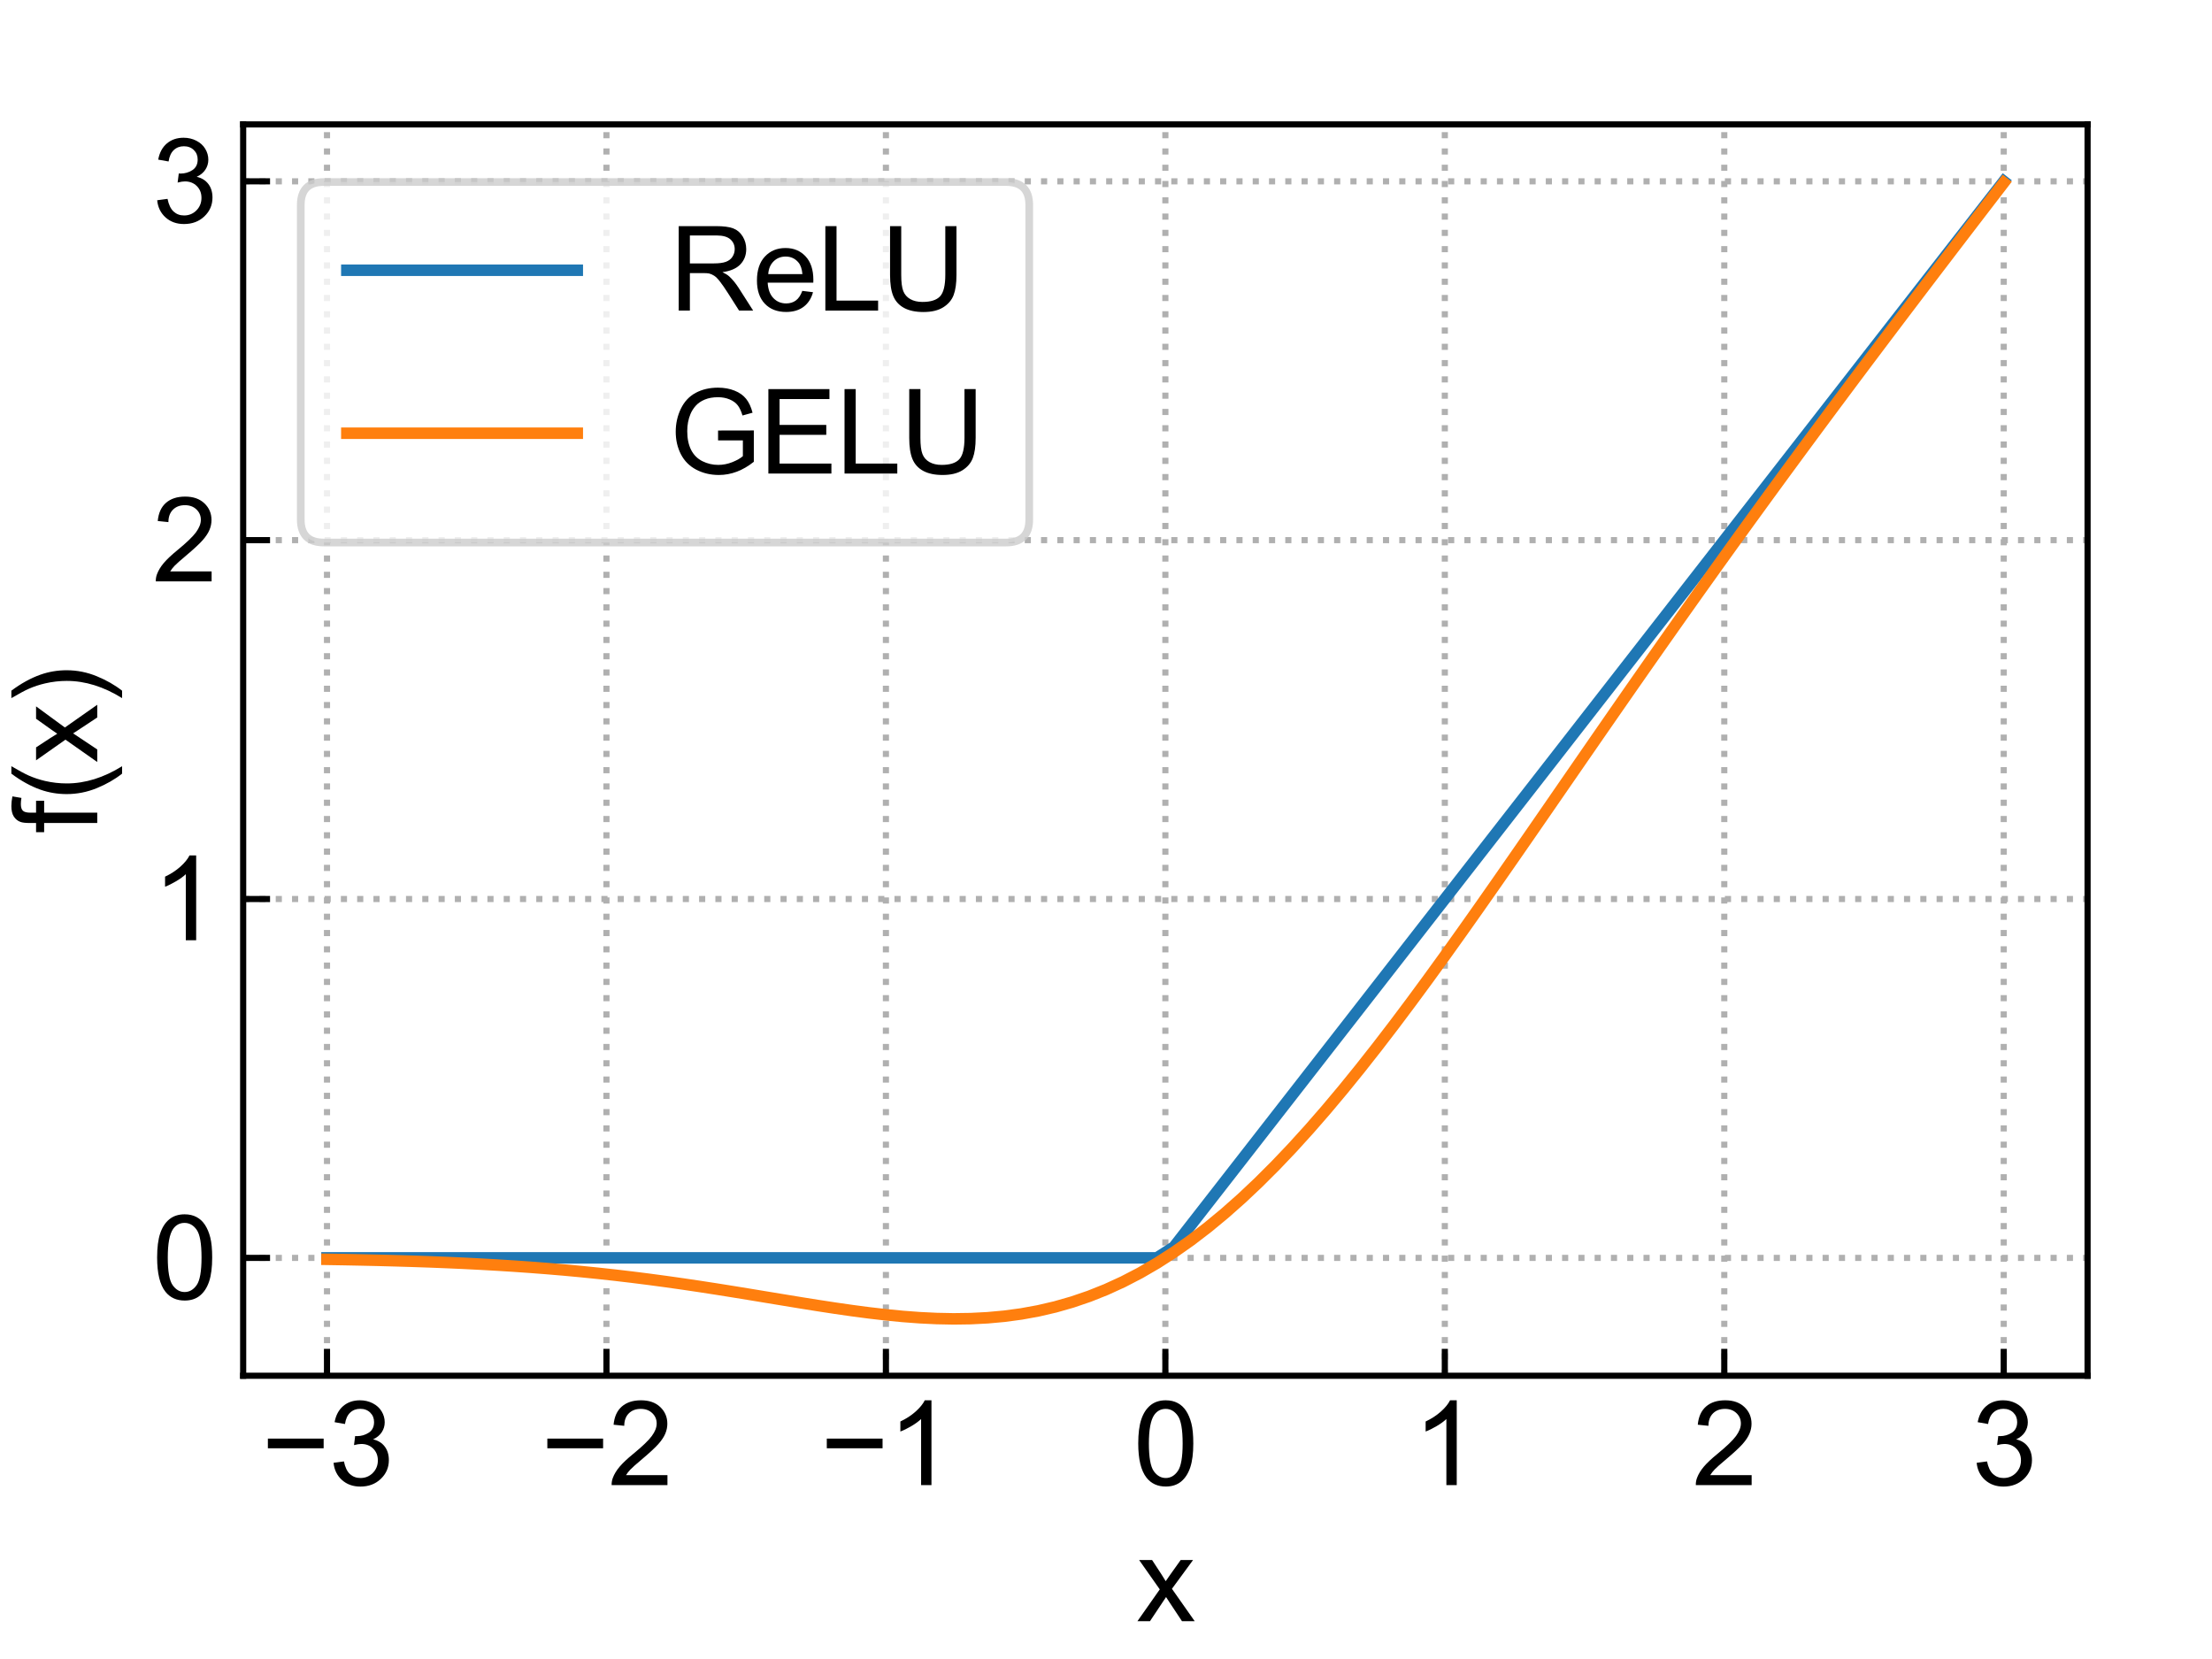<?xml version="1.0" encoding="utf-8" standalone="no"?>
<!DOCTYPE svg PUBLIC "-//W3C//DTD SVG 1.1//EN"
  "http://www.w3.org/Graphics/SVG/1.1/DTD/svg11.dtd">
<svg height="216pt" version="1.1" viewBox="0 0 288 216" width="288pt" xmlns="http://www.w3.org/2000/svg" xmlns:xlink="http://www.w3.org/1999/xlink">
 <defs>
  <style type="text/css">*{stroke-linecap:butt;stroke-linejoin:round;}</style>
 </defs>
 <g id="figure_1">
  <g id="patch_1">
   <path d="M 0 216 
L 288 216 
L 288 0 
L 0 0 
z
" style="fill:#ffffff;"/>
  </g>
  <g id="axes_1">
   <g id="patch_2">
    <path d="M 31.66 179.12 
L 271.8 179.12 
L 271.8 16.2 
L 31.66 16.2 
z
" style="fill:#ffffff;"/>
   </g>
   <g id="matplotlib.axis_1">
    <g id="xtick_1">
     <g id="line2d_1">
      <path clip-path="url(#pa0ff95a1bb)" d="M 42.575 179.12 
L 42.575 16.2 
" style="fill:none;stroke:#b0b0b0;stroke-dasharray:0.8,1.32;stroke-dashoffset:0;stroke-width:0.8;"/>
     </g>
     <g id="line2d_2">
      <defs>
       <path d="M 0 0 
L 0 -3.5 
" id="mbacf4472d6" style="stroke:#000000;stroke-width:0.8;"/>
      </defs>
      <g>
       <use style="stroke:#000000;stroke-width:0.8;" x="42.575" xlink:href="#mbacf4472d6" y="179.12"/>
      </g>
     </g>
     <g id="text_1">
      <!-- −3 -->
      <g transform="translate(34.024 193.357)scale(0.15 -0.15)">
       <defs>
        <path d="M 3381 1997 
L 356 1997 
L 356 2522 
L 3381 2522 
L 3381 1997 
z
" id="ArialMT-2212" transform="scale(0.016)"/>
        <path d="M 269 1209 
L 831 1284 
Q 928 806 1161 595 
Q 1394 384 1728 384 
Q 2125 384 2398 659 
Q 2672 934 2672 1341 
Q 2672 1728 2419 1979 
Q 2166 2231 1775 2231 
Q 1616 2231 1378 2169 
L 1441 2663 
Q 1497 2656 1531 2656 
Q 1891 2656 2178 2843 
Q 2466 3031 2466 3422 
Q 2466 3731 2256 3934 
Q 2047 4138 1716 4138 
Q 1388 4138 1169 3931 
Q 950 3725 888 3313 
L 325 3413 
Q 428 3978 793 4289 
Q 1159 4600 1703 4600 
Q 2078 4600 2393 4439 
Q 2709 4278 2876 4000 
Q 3044 3722 3044 3409 
Q 3044 3113 2884 2869 
Q 2725 2625 2413 2481 
Q 2819 2388 3044 2092 
Q 3269 1797 3269 1353 
Q 3269 753 2831 336 
Q 2394 -81 1725 -81 
Q 1122 -81 723 278 
Q 325 638 269 1209 
z
" id="ArialMT-33" transform="scale(0.016)"/>
       </defs>
       <use xlink:href="#ArialMT-2212"/>
       <use x="58.398" xlink:href="#ArialMT-33"/>
      </g>
     </g>
    </g>
    <g id="xtick_2">
     <g id="line2d_3">
      <path clip-path="url(#pa0ff95a1bb)" d="M 78.96 179.12 
L 78.96 16.2 
" style="fill:none;stroke:#b0b0b0;stroke-dasharray:0.8,1.32;stroke-dashoffset:0;stroke-width:0.8;"/>
     </g>
     <g id="line2d_4">
      <g>
       <use style="stroke:#000000;stroke-width:0.8;" x="78.96" xlink:href="#mbacf4472d6" y="179.12"/>
      </g>
     </g>
     <g id="text_2">
      <!-- −2 -->
      <g transform="translate(70.409 193.357)scale(0.15 -0.15)">
       <defs>
        <path d="M 3222 541 
L 3222 0 
L 194 0 
Q 188 203 259 391 
Q 375 700 629 1000 
Q 884 1300 1366 1694 
Q 2113 2306 2375 2664 
Q 2638 3022 2638 3341 
Q 2638 3675 2398 3904 
Q 2159 4134 1775 4134 
Q 1369 4134 1125 3890 
Q 881 3647 878 3216 
L 300 3275 
Q 359 3922 746 4261 
Q 1134 4600 1788 4600 
Q 2447 4600 2831 4234 
Q 3216 3869 3216 3328 
Q 3216 3053 3103 2787 
Q 2991 2522 2730 2228 
Q 2469 1934 1863 1422 
Q 1356 997 1212 845 
Q 1069 694 975 541 
L 3222 541 
z
" id="ArialMT-32" transform="scale(0.016)"/>
       </defs>
       <use xlink:href="#ArialMT-2212"/>
       <use x="58.398" xlink:href="#ArialMT-32"/>
      </g>
     </g>
    </g>
    <g id="xtick_3">
     <g id="line2d_5">
      <path clip-path="url(#pa0ff95a1bb)" d="M 115.345 179.12 
L 115.345 16.2 
" style="fill:none;stroke:#b0b0b0;stroke-dasharray:0.8,1.32;stroke-dashoffset:0;stroke-width:0.8;"/>
     </g>
     <g id="line2d_6">
      <g>
       <use style="stroke:#000000;stroke-width:0.8;" x="115.345" xlink:href="#mbacf4472d6" y="179.12"/>
      </g>
     </g>
     <g id="text_3">
      <!-- −1 -->
      <g transform="translate(106.794 193.357)scale(0.15 -0.15)">
       <defs>
        <path d="M 2384 0 
L 1822 0 
L 1822 3584 
Q 1619 3391 1289 3197 
Q 959 3003 697 2906 
L 697 3450 
Q 1169 3672 1522 3987 
Q 1875 4303 2022 4600 
L 2384 4600 
L 2384 0 
z
" id="ArialMT-31" transform="scale(0.016)"/>
       </defs>
       <use xlink:href="#ArialMT-2212"/>
       <use x="58.398" xlink:href="#ArialMT-31"/>
      </g>
     </g>
    </g>
    <g id="xtick_4">
     <g id="line2d_7">
      <path clip-path="url(#pa0ff95a1bb)" d="M 151.73 179.12 
L 151.73 16.2 
" style="fill:none;stroke:#b0b0b0;stroke-dasharray:0.8,1.32;stroke-dashoffset:0;stroke-width:0.8;"/>
     </g>
     <g id="line2d_8">
      <g>
       <use style="stroke:#000000;stroke-width:0.8;" x="151.73" xlink:href="#mbacf4472d6" y="179.12"/>
      </g>
     </g>
     <g id="text_4">
      <!-- 0 -->
      <g transform="translate(147.559 193.357)scale(0.15 -0.15)">
       <defs>
        <path d="M 266 2259 
Q 266 3072 433 3567 
Q 600 4063 929 4331 
Q 1259 4600 1759 4600 
Q 2128 4600 2406 4451 
Q 2684 4303 2865 4023 
Q 3047 3744 3150 3342 
Q 3253 2941 3253 2259 
Q 3253 1453 3087 958 
Q 2922 463 2592 192 
Q 2263 -78 1759 -78 
Q 1097 -78 719 397 
Q 266 969 266 2259 
z
M 844 2259 
Q 844 1131 1108 757 
Q 1372 384 1759 384 
Q 2147 384 2411 759 
Q 2675 1134 2675 2259 
Q 2675 3391 2411 3762 
Q 2147 4134 1753 4134 
Q 1366 4134 1134 3806 
Q 844 3388 844 2259 
z
" id="ArialMT-30" transform="scale(0.016)"/>
       </defs>
       <use xlink:href="#ArialMT-30"/>
      </g>
     </g>
    </g>
    <g id="xtick_5">
     <g id="line2d_9">
      <path clip-path="url(#pa0ff95a1bb)" d="M 188.115 179.12 
L 188.115 16.2 
" style="fill:none;stroke:#b0b0b0;stroke-dasharray:0.8,1.32;stroke-dashoffset:0;stroke-width:0.8;"/>
     </g>
     <g id="line2d_10">
      <g>
       <use style="stroke:#000000;stroke-width:0.8;" x="188.115" xlink:href="#mbacf4472d6" y="179.12"/>
      </g>
     </g>
     <g id="text_5">
      <!-- 1 -->
      <g transform="translate(183.944 193.357)scale(0.15 -0.15)">
       <use xlink:href="#ArialMT-31"/>
      </g>
     </g>
    </g>
    <g id="xtick_6">
     <g id="line2d_11">
      <path clip-path="url(#pa0ff95a1bb)" d="M 224.5 179.12 
L 224.5 16.2 
" style="fill:none;stroke:#b0b0b0;stroke-dasharray:0.8,1.32;stroke-dashoffset:0;stroke-width:0.8;"/>
     </g>
     <g id="line2d_12">
      <g>
       <use style="stroke:#000000;stroke-width:0.8;" x="224.5" xlink:href="#mbacf4472d6" y="179.12"/>
      </g>
     </g>
     <g id="text_6">
      <!-- 2 -->
      <g transform="translate(220.329 193.357)scale(0.15 -0.15)">
       <use xlink:href="#ArialMT-32"/>
      </g>
     </g>
    </g>
    <g id="xtick_7">
     <g id="line2d_13">
      <path clip-path="url(#pa0ff95a1bb)" d="M 260.885 179.12 
L 260.885 16.2 
" style="fill:none;stroke:#b0b0b0;stroke-dasharray:0.8,1.32;stroke-dashoffset:0;stroke-width:0.8;"/>
     </g>
     <g id="line2d_14">
      <g>
       <use style="stroke:#000000;stroke-width:0.8;" x="260.885" xlink:href="#mbacf4472d6" y="179.12"/>
      </g>
     </g>
     <g id="text_7">
      <!-- 3 -->
      <g transform="translate(256.714 193.357)scale(0.15 -0.15)">
       <use xlink:href="#ArialMT-33"/>
      </g>
     </g>
    </g>
    <g id="text_8">
     <!-- x -->
     <g transform="translate(147.98 211.075)scale(0.15 -0.15)">
      <defs>
       <path d="M 47 0 
L 1259 1725 
L 138 3319 
L 841 3319 
L 1350 2541 
Q 1494 2319 1581 2169 
Q 1719 2375 1834 2534 
L 2394 3319 
L 3066 3319 
L 1919 1756 
L 3153 0 
L 2463 0 
L 1781 1031 
L 1600 1309 
L 728 0 
L 47 0 
z
" id="ArialMT-78" transform="scale(0.016)"/>
      </defs>
      <use xlink:href="#ArialMT-78"/>
     </g>
    </g>
   </g>
   <g id="matplotlib.axis_2">
    <g id="ytick_1">
     <g id="line2d_15">
      <path clip-path="url(#pa0ff95a1bb)" d="M 31.66 163.773 
L 271.8 163.773 
" style="fill:none;stroke:#b0b0b0;stroke-dasharray:0.8,1.32;stroke-dashoffset:0;stroke-width:0.8;"/>
     </g>
     <g id="line2d_16">
      <defs>
       <path d="M 0 0 
L 3.5 0 
" id="mb192765275" style="stroke:#000000;stroke-width:0.8;"/>
      </defs>
      <g>
       <use style="stroke:#000000;stroke-width:0.8;" x="31.66" xlink:href="#mb192765275" y="163.773"/>
      </g>
     </g>
     <g id="text_9">
      <!-- 0 -->
      <g transform="translate(19.819 169.142)scale(0.15 -0.15)">
       <use xlink:href="#ArialMT-30"/>
      </g>
     </g>
    </g>
    <g id="ytick_2">
     <g id="line2d_17">
      <path clip-path="url(#pa0ff95a1bb)" d="M 31.66 117.051 
L 271.8 117.051 
" style="fill:none;stroke:#b0b0b0;stroke-dasharray:0.8,1.32;stroke-dashoffset:0;stroke-width:0.8;"/>
     </g>
     <g id="line2d_18">
      <g>
       <use style="stroke:#000000;stroke-width:0.8;" x="31.66" xlink:href="#mb192765275" y="117.051"/>
      </g>
     </g>
     <g id="text_10">
      <!-- 1 -->
      <g transform="translate(19.819 122.419)scale(0.15 -0.15)">
       <use xlink:href="#ArialMT-31"/>
      </g>
     </g>
    </g>
    <g id="ytick_3">
     <g id="line2d_19">
      <path clip-path="url(#pa0ff95a1bb)" d="M 31.66 70.328 
L 271.8 70.328 
" style="fill:none;stroke:#b0b0b0;stroke-dasharray:0.8,1.32;stroke-dashoffset:0;stroke-width:0.8;"/>
     </g>
     <g id="line2d_20">
      <g>
       <use style="stroke:#000000;stroke-width:0.8;" x="31.66" xlink:href="#mb192765275" y="70.328"/>
      </g>
     </g>
     <g id="text_11">
      <!-- 2 -->
      <g transform="translate(19.819 75.696)scale(0.15 -0.15)">
       <use xlink:href="#ArialMT-32"/>
      </g>
     </g>
    </g>
    <g id="ytick_4">
     <g id="line2d_21">
      <path clip-path="url(#pa0ff95a1bb)" d="M 31.66 23.605 
L 271.8 23.605 
" style="fill:none;stroke:#b0b0b0;stroke-dasharray:0.8,1.32;stroke-dashoffset:0;stroke-width:0.8;"/>
     </g>
     <g id="line2d_22">
      <g>
       <use style="stroke:#000000;stroke-width:0.8;" x="31.66" xlink:href="#mb192765275" y="23.605"/>
      </g>
     </g>
     <g id="text_12">
      <!-- 3 -->
      <g transform="translate(19.819 28.974)scale(0.15 -0.15)">
       <use xlink:href="#ArialMT-33"/>
      </g>
     </g>
    </g>
    <g id="text_13">
     <!-- f(x) -->
     <g transform="translate(12.662 108.488)rotate(-90)scale(0.15 -0.15)">
      <defs>
       <path d="M 556 0 
L 556 2881 
L 59 2881 
L 59 3319 
L 556 3319 
L 556 3672 
Q 556 4006 616 4169 
Q 697 4388 901 4523 
Q 1106 4659 1475 4659 
Q 1713 4659 2000 4603 
L 1916 4113 
Q 1741 4144 1584 4144 
Q 1328 4144 1222 4034 
Q 1116 3925 1116 3625 
L 1116 3319 
L 1763 3319 
L 1763 2881 
L 1116 2881 
L 1116 0 
L 556 0 
z
" id="ArialMT-66" transform="scale(0.016)"/>
       <path d="M 1497 -1347 
Q 1031 -759 709 28 
Q 388 816 388 1659 
Q 388 2403 628 3084 
Q 909 3875 1497 4659 
L 1900 4659 
Q 1522 4009 1400 3731 
Q 1209 3300 1100 2831 
Q 966 2247 966 1656 
Q 966 153 1900 -1347 
L 1497 -1347 
z
" id="ArialMT-28" transform="scale(0.016)"/>
       <path d="M 791 -1347 
L 388 -1347 
Q 1322 153 1322 1656 
Q 1322 2244 1188 2822 
Q 1081 3291 891 3722 
Q 769 4003 388 4659 
L 791 4659 
Q 1378 3875 1659 3084 
Q 1900 2403 1900 1659 
Q 1900 816 1576 28 
Q 1253 -759 791 -1347 
z
" id="ArialMT-29" transform="scale(0.016)"/>
      </defs>
      <use xlink:href="#ArialMT-66"/>
      <use x="27.783" xlink:href="#ArialMT-28"/>
      <use x="61.084" xlink:href="#ArialMT-78"/>
      <use x="111.084" xlink:href="#ArialMT-29"/>
     </g>
    </g>
   </g>
   <g id="line2d_23">
    <path clip-path="url(#pa0ff95a1bb)" d="M 42.575 163.773 
L 44.781 163.773 
L 46.986 163.773 
L 49.191 163.773 
L 51.396 163.773 
L 53.601 163.773 
L 55.806 163.773 
L 58.011 163.773 
L 60.217 163.773 
L 62.422 163.773 
L 64.627 163.773 
L 66.832 163.773 
L 69.037 163.773 
L 71.242 163.773 
L 73.447 163.773 
L 75.653 163.773 
L 77.858 163.773 
L 80.063 163.773 
L 82.268 163.773 
L 84.473 163.773 
L 86.678 163.773 
L 88.883 163.773 
L 91.089 163.773 
L 93.294 163.773 
L 95.499 163.773 
L 97.704 163.773 
L 99.909 163.773 
L 102.114 163.773 
L 104.319 163.773 
L 106.525 163.773 
L 108.73 163.773 
L 110.935 163.773 
L 113.14 163.773 
L 115.345 163.773 
L 117.55 163.773 
L 119.755 163.773 
L 121.961 163.773 
L 124.166 163.773 
L 126.371 163.773 
L 128.576 163.773 
L 130.781 163.773 
L 132.986 163.773 
L 135.191 163.773 
L 137.397 163.773 
L 139.602 163.773 
L 141.807 163.773 
L 144.012 163.773 
L 146.217 163.773 
L 148.422 163.773 
L 150.627 163.773 
L 152.833 162.358 
L 155.038 159.526 
L 157.243 156.694 
L 159.448 153.863 
L 161.653 151.031 
L 163.858 148.199 
L 166.063 145.367 
L 168.269 142.536 
L 170.474 139.704 
L 172.679 136.872 
L 174.884 134.041 
L 177.089 131.209 
L 179.294 128.377 
L 181.499 125.546 
L 183.705 122.714 
L 185.91 119.882 
L 188.115 117.051 
L 190.32 114.219 
L 192.525 111.387 
L 194.73 108.556 
L 196.935 105.724 
L 199.141 102.892 
L 201.346 100.061 
L 203.551 97.229 
L 205.756 94.397 
L 207.961 91.566 
L 210.166 88.734 
L 212.371 85.902 
L 214.577 83.071 
L 216.782 80.239 
L 218.987 77.407 
L 221.192 74.576 
L 223.397 71.744 
L 225.602 68.912 
L 227.807 66.081 
L 230.013 63.249 
L 232.218 60.417 
L 234.423 57.586 
L 236.628 54.754 
L 238.833 51.922 
L 241.038 49.091 
L 243.243 46.259 
L 245.449 43.427 
L 247.654 40.596 
L 249.859 37.764 
L 252.064 34.932 
L 254.269 32.1 
L 256.474 29.269 
L 258.679 26.437 
L 260.885 23.605 
" style="fill:none;stroke:#1f77b4;stroke-linecap:square;stroke-width:1.5;"/>
   </g>
   <g id="line2d_24">
    <path clip-path="url(#pa0ff95a1bb)" d="M 42.575 163.963 
L 44.781 163.999 
L 46.986 164.042 
L 49.191 164.091 
L 51.396 164.149 
L 53.601 164.214 
L 55.806 164.289 
L 58.011 164.375 
L 60.217 164.472 
L 62.422 164.582 
L 64.627 164.706 
L 66.832 164.843 
L 69.037 164.997 
L 71.242 165.167 
L 73.447 165.353 
L 75.653 165.558 
L 77.858 165.781 
L 80.063 166.022 
L 82.268 166.282 
L 84.473 166.56 
L 86.678 166.856 
L 88.883 167.168 
L 91.089 167.495 
L 93.294 167.835 
L 95.499 168.187 
L 97.704 168.546 
L 99.909 168.91 
L 102.114 169.274 
L 104.319 169.635 
L 106.525 169.987 
L 108.73 170.324 
L 110.935 170.641 
L 113.14 170.931 
L 115.345 171.186 
L 117.55 171.4 
L 119.755 171.565 
L 121.961 171.672 
L 124.166 171.715 
L 126.371 171.684 
L 128.576 171.571 
L 130.781 171.37 
L 132.986 171.072 
L 135.191 170.67 
L 137.397 170.157 
L 139.602 169.527 
L 141.807 168.775 
L 144.012 167.896 
L 146.217 166.887 
L 148.422 165.743 
L 150.627 164.464 
L 152.833 163.048 
L 155.038 161.496 
L 157.243 159.808 
L 159.448 157.985 
L 161.653 156.033 
L 163.858 153.953 
L 166.063 151.751 
L 168.269 149.432 
L 170.474 147.002 
L 172.679 144.469 
L 174.884 141.839 
L 177.089 139.119 
L 179.294 136.319 
L 181.499 133.445 
L 183.705 130.505 
L 185.91 127.509 
L 188.115 124.464 
L 190.32 121.376 
L 192.525 118.255 
L 194.73 115.107 
L 196.935 111.938 
L 199.141 108.754 
L 201.346 105.562 
L 203.551 102.365 
L 205.756 99.17 
L 207.961 95.979 
L 210.166 92.796 
L 212.371 89.624 
L 214.577 86.465 
L 216.782 83.321 
L 218.987 80.194 
L 221.192 77.084 
L 223.397 73.993 
L 225.602 70.92 
L 227.807 67.865 
L 230.013 64.829 
L 232.218 61.81 
L 234.423 58.809 
L 236.628 55.824 
L 238.833 52.854 
L 241.038 49.899 
L 243.243 46.958 
L 245.449 44.029 
L 247.654 41.112 
L 249.859 38.205 
L 252.064 35.307 
L 254.269 32.418 
L 256.474 29.537 
L 258.679 26.663 
L 260.885 23.795 
" style="fill:none;stroke:#ff7f0e;stroke-linecap:square;stroke-width:1.5;"/>
   </g>
   <g id="patch_3">
    <path d="M 31.66 179.12 
L 31.66 16.2 
" style="fill:none;stroke:#000000;stroke-linecap:square;stroke-linejoin:miter;stroke-width:0.8;"/>
   </g>
   <g id="patch_4">
    <path d="M 271.8 179.12 
L 271.8 16.2 
" style="fill:none;stroke:#000000;stroke-linecap:square;stroke-linejoin:miter;stroke-width:0.8;"/>
   </g>
   <g id="patch_5">
    <path d="M 31.66 179.12 
L 271.8 179.12 
" style="fill:none;stroke:#000000;stroke-linecap:square;stroke-linejoin:miter;stroke-width:0.8;"/>
   </g>
   <g id="patch_6">
    <path d="M 31.66 16.2 
L 271.8 16.2 
" style="fill:none;stroke:#000000;stroke-linecap:square;stroke-linejoin:miter;stroke-width:0.8;"/>
   </g>
   <g id="legend_1">
    <g id="patch_7">
     <path d="M 42.16 70.636 
L 131.007 70.636 
Q 134.007 70.636 134.007 67.636 
L 134.007 26.7 
Q 134.007 23.7 131.007 23.7 
L 42.16 23.7 
Q 39.16 23.7 39.16 26.7 
L 39.16 67.636 
Q 39.16 70.636 42.16 70.636 
z
" style="fill:#ffffff;opacity:0.8;stroke:#cccccc;stroke-linejoin:miter;"/>
    </g>
    <g id="line2d_25">
     <path d="M 45.16 35.187 
L 75.16 35.187 
" style="fill:none;stroke:#1f77b4;stroke-linecap:square;stroke-width:1.5;"/>
    </g>
    <g id="line2d_26"/>
    <g id="text_14">
     <!-- ReLU -->
     <g transform="translate(87.16 40.437)scale(0.15 -0.15)">
      <defs>
       <path d="M 503 0 
L 503 4581 
L 2534 4581 
Q 3147 4581 3465 4457 
Q 3784 4334 3975 4021 
Q 4166 3709 4166 3331 
Q 4166 2844 3850 2509 
Q 3534 2175 2875 2084 
Q 3116 1969 3241 1856 
Q 3506 1613 3744 1247 
L 4541 0 
L 3778 0 
L 3172 953 
Q 2906 1366 2734 1584 
Q 2563 1803 2427 1890 
Q 2291 1978 2150 2013 
Q 2047 2034 1813 2034 
L 1109 2034 
L 1109 0 
L 503 0 
z
M 1109 2559 
L 2413 2559 
Q 2828 2559 3062 2645 
Q 3297 2731 3419 2920 
Q 3541 3109 3541 3331 
Q 3541 3656 3305 3865 
Q 3069 4075 2559 4075 
L 1109 4075 
L 1109 2559 
z
" id="ArialMT-52" transform="scale(0.016)"/>
       <path d="M 2694 1069 
L 3275 997 
Q 3138 488 2766 206 
Q 2394 -75 1816 -75 
Q 1088 -75 661 373 
Q 234 822 234 1631 
Q 234 2469 665 2931 
Q 1097 3394 1784 3394 
Q 2450 3394 2872 2941 
Q 3294 2488 3294 1666 
Q 3294 1616 3291 1516 
L 816 1516 
Q 847 969 1125 678 
Q 1403 388 1819 388 
Q 2128 388 2347 550 
Q 2566 713 2694 1069 
z
M 847 1978 
L 2700 1978 
Q 2663 2397 2488 2606 
Q 2219 2931 1791 2931 
Q 1403 2931 1139 2672 
Q 875 2413 847 1978 
z
" id="ArialMT-65" transform="scale(0.016)"/>
       <path d="M 469 0 
L 469 4581 
L 1075 4581 
L 1075 541 
L 3331 541 
L 3331 0 
L 469 0 
z
" id="ArialMT-4c" transform="scale(0.016)"/>
       <path d="M 3500 4581 
L 4106 4581 
L 4106 1934 
Q 4106 1244 3950 837 
Q 3794 431 3386 176 
Q 2978 -78 2316 -78 
Q 1672 -78 1262 144 
Q 853 366 678 786 
Q 503 1206 503 1934 
L 503 4581 
L 1109 4581 
L 1109 1938 
Q 1109 1341 1220 1058 
Q 1331 775 1601 622 
Q 1872 469 2263 469 
Q 2931 469 3215 772 
Q 3500 1075 3500 1938 
L 3500 4581 
z
" id="ArialMT-55" transform="scale(0.016)"/>
      </defs>
      <use xlink:href="#ArialMT-52"/>
      <use x="72.217" xlink:href="#ArialMT-65"/>
      <use x="127.832" xlink:href="#ArialMT-4c"/>
      <use x="183.447" xlink:href="#ArialMT-55"/>
     </g>
    </g>
    <g id="line2d_27">
     <path d="M 45.16 56.405 
L 75.16 56.405 
" style="fill:none;stroke:#ff7f0e;stroke-linecap:square;stroke-width:1.5;"/>
    </g>
    <g id="line2d_28"/>
    <g id="text_15">
     <!-- GELU -->
     <g transform="translate(87.16 61.655)scale(0.15 -0.15)">
      <defs>
       <path d="M 2638 1797 
L 2638 2334 
L 4578 2338 
L 4578 638 
Q 4131 281 3656 101 
Q 3181 -78 2681 -78 
Q 2006 -78 1454 211 
Q 903 500 622 1047 
Q 341 1594 341 2269 
Q 341 2938 620 3517 
Q 900 4097 1425 4378 
Q 1950 4659 2634 4659 
Q 3131 4659 3532 4498 
Q 3934 4338 4162 4050 
Q 4391 3763 4509 3300 
L 3963 3150 
Q 3859 3500 3706 3700 
Q 3553 3900 3268 4020 
Q 2984 4141 2638 4141 
Q 2222 4141 1919 4014 
Q 1616 3888 1430 3681 
Q 1244 3475 1141 3228 
Q 966 2803 966 2306 
Q 966 1694 1177 1281 
Q 1388 869 1791 669 
Q 2194 469 2647 469 
Q 3041 469 3416 620 
Q 3791 772 3984 944 
L 3984 1797 
L 2638 1797 
z
" id="ArialMT-47" transform="scale(0.016)"/>
       <path d="M 506 0 
L 506 4581 
L 3819 4581 
L 3819 4041 
L 1113 4041 
L 1113 2638 
L 3647 2638 
L 3647 2100 
L 1113 2100 
L 1113 541 
L 3925 541 
L 3925 0 
L 506 0 
z
" id="ArialMT-45" transform="scale(0.016)"/>
      </defs>
      <use xlink:href="#ArialMT-47"/>
      <use x="77.783" xlink:href="#ArialMT-45"/>
      <use x="144.482" xlink:href="#ArialMT-4c"/>
      <use x="200.098" xlink:href="#ArialMT-55"/>
     </g>
    </g>
   </g>
  </g>
 </g>
 <defs>
  <clipPath id="pa0ff95a1bb">
   <rect height="162.92" width="240.14" x="31.66" y="16.2"/>
  </clipPath>
 </defs>
</svg>
